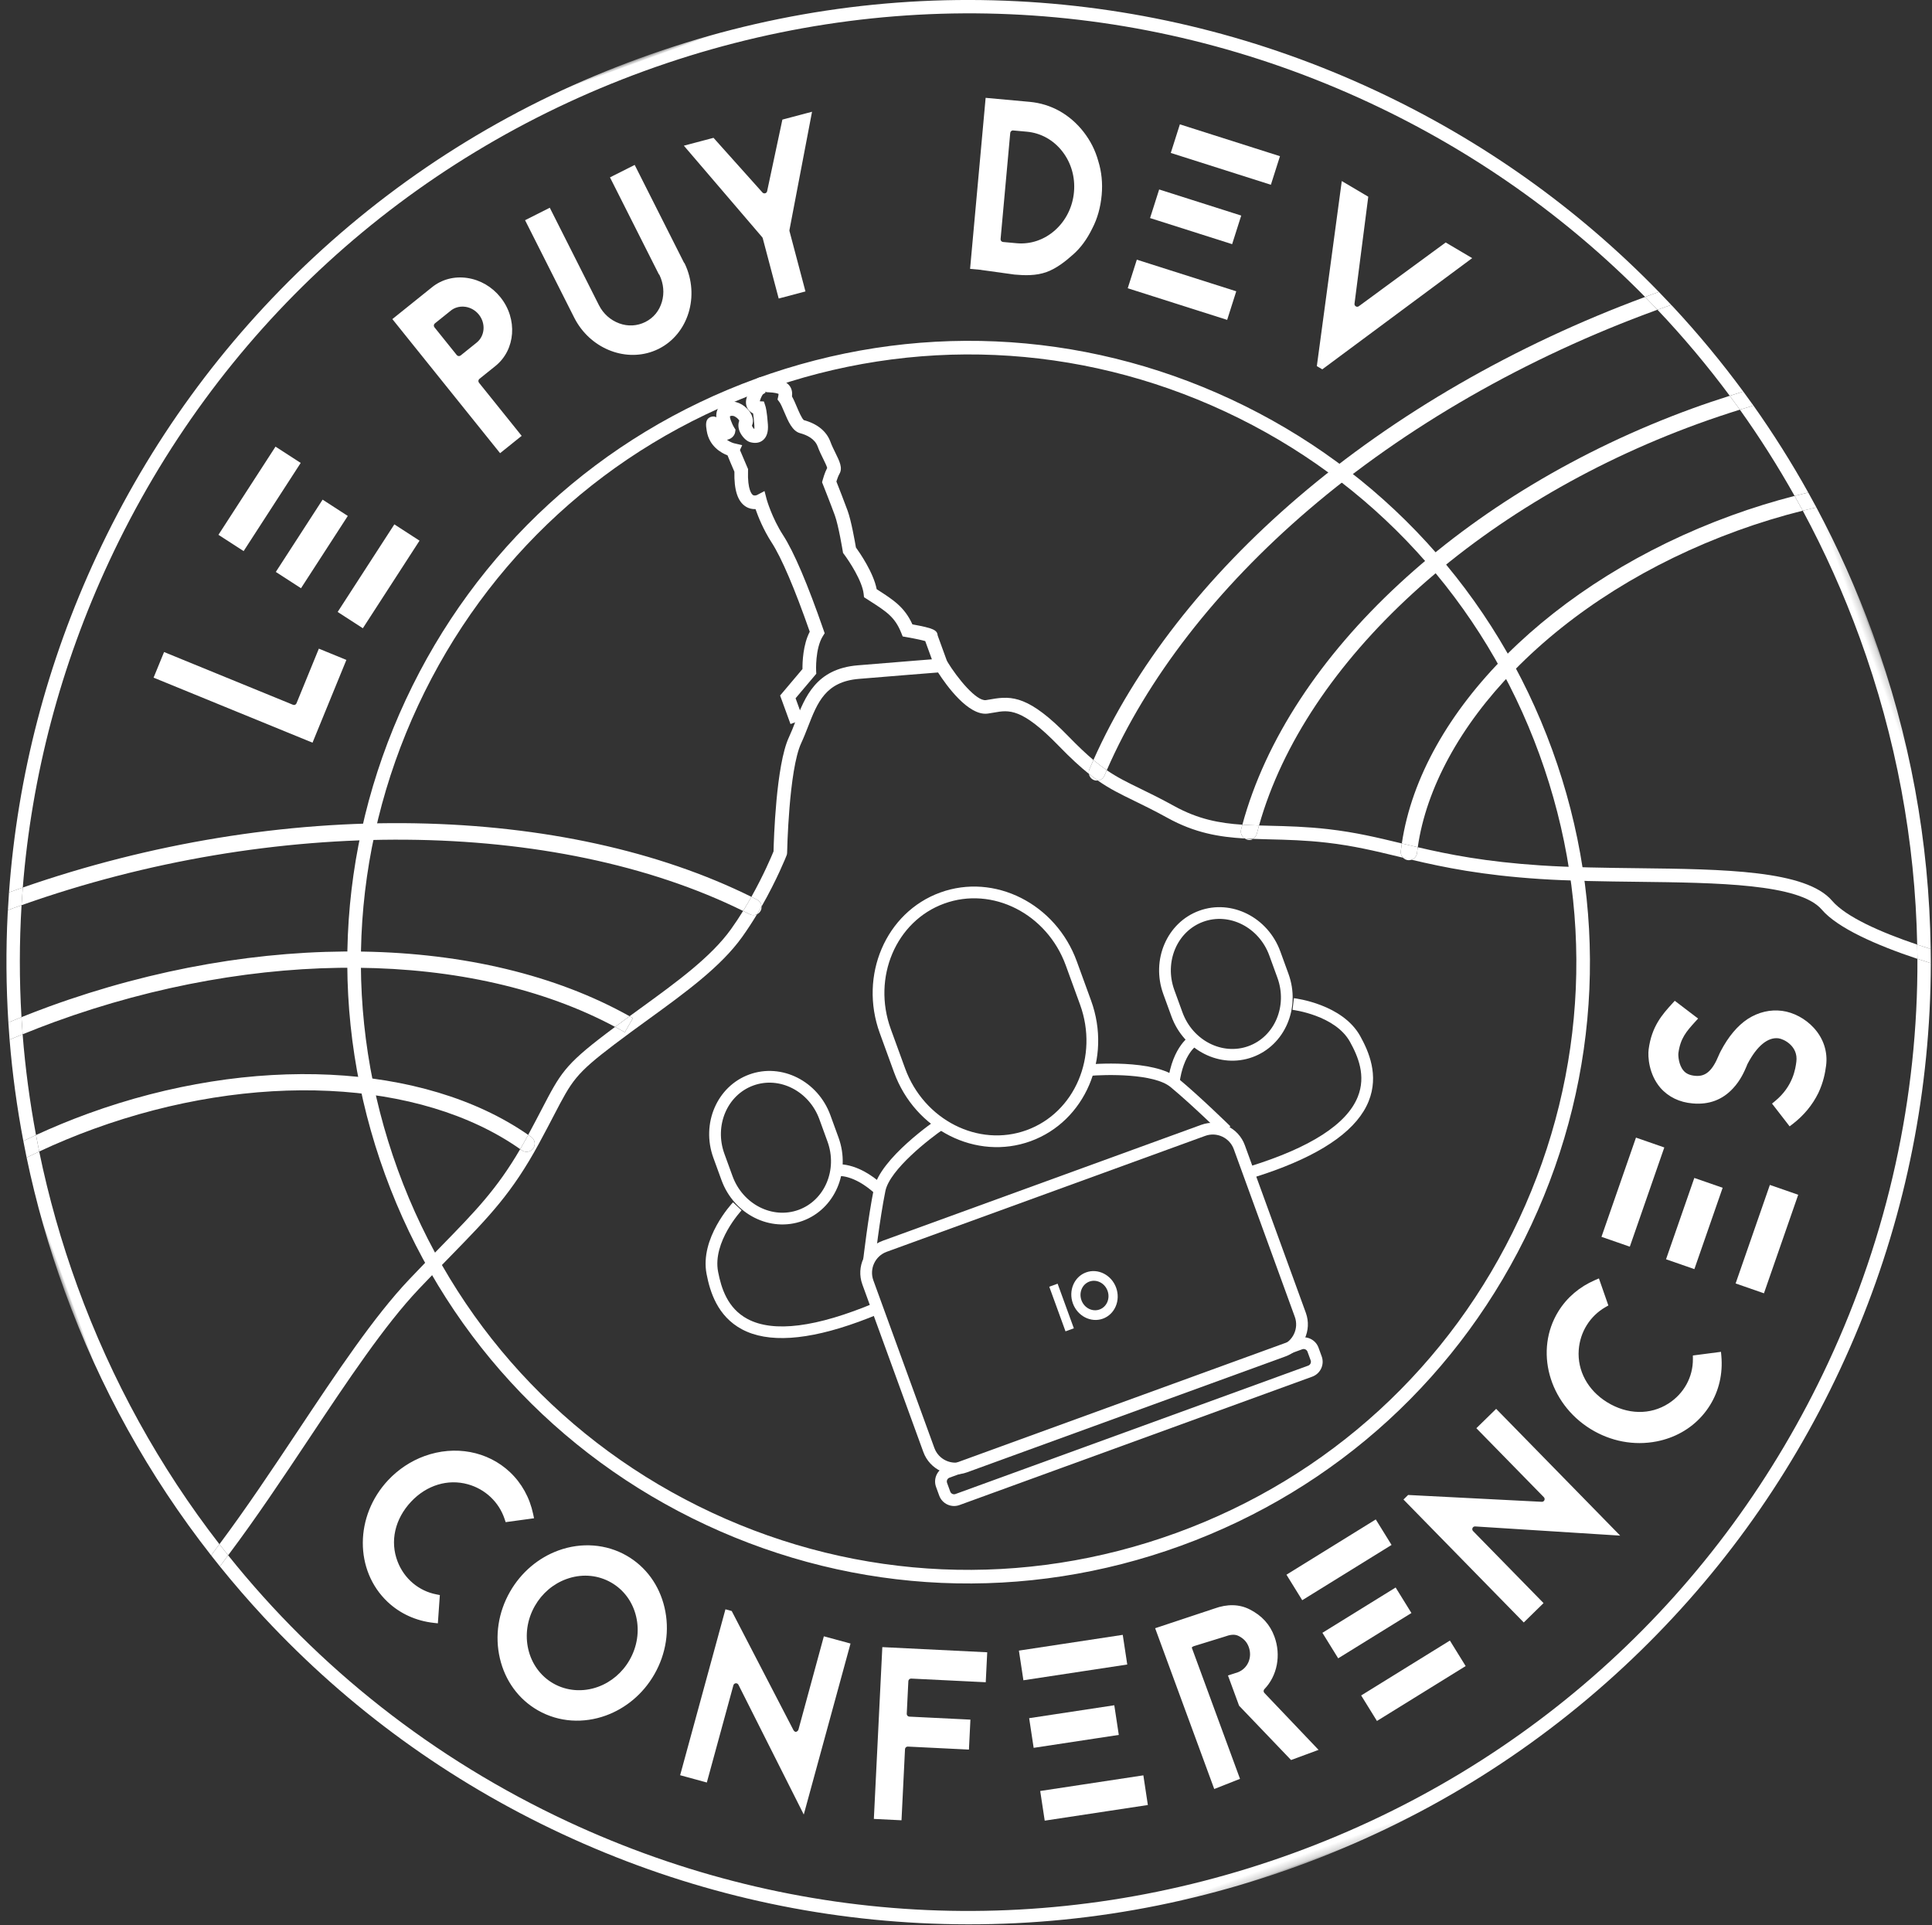 <svg xmlns="http://www.w3.org/2000/svg" xmlns:xlink="http://www.w3.org/1999/xlink" width="281" height="280" viewBox="0 0 281 280">
  <rect x="0" y="0" width="281" height="280" fill="#333333" stroke="none"/>
  <defs>
    <polygon id="badge-a" points="0 279.814 279.814 279.814 279.814 0 0 0"/>
  </defs>
  <g fill="none" fill-rule="evenodd" transform="rotate(-20 140.5 137.164)">
    <path fill="#FFF" d="M139.907 51.561C116.309 51.561 94.123 60.75 77.437 77.437 60.751 94.123 51.561 116.309 51.561 139.907 51.561 163.505 60.751 185.691 77.437 202.377 94.123 219.063 116.309 228.252 139.907 228.252 163.505 228.252 185.691 219.063 202.377 202.377 219.063 185.691 228.253 163.505 228.253 139.907 228.253 116.309 219.063 94.123 202.377 77.437 185.691 60.75 163.505 51.561 139.907 51.561M139.907 230.23C115.781 230.23 93.099 220.835 76.039 203.775 58.979 186.715 49.584 164.033 49.584 139.907 49.584 115.781 58.979 93.098 76.039 76.039 93.099 58.979 115.781 49.584 139.907 49.584 164.033 49.584 186.715 58.979 203.775 76.039 220.835 93.098 230.23 115.781 230.23 139.907 230.23 164.033 220.835 186.715 203.775 203.775 186.715 220.835 164.033 230.23 139.907 230.23M66.737 65.574L61.364 71.489C61.188 71.683 60.942 71.799 60.68 71.811 60.419 71.821 60.162 71.732 59.968 71.556L45.413 58.335 43.504 60.437 61.114 76.433 69.061 67.685 66.737 65.574z"/>
    <path fill="#FFF" d="M44.342,60.396 L61.074,75.595 L68.223,67.725 L66.777,66.412 L61.803,71.888 C61.52,72.2 61.131,72.384 60.709,72.404 C60.269,72.417 59.877,72.274 59.569,71.995 L45.453,59.173 L44.342,60.396 Z M61.154,77.271 L42.666,60.477 L45.373,57.497 L60.367,71.117 C60.442,71.186 60.55,71.229 60.658,71.219 C60.757,71.214 60.854,71.168 60.925,71.09 L66.697,64.736 L69.899,67.645 L61.154,77.271 Z"/>
    <polygon fill="#FFF" points="67.378 54.758 76.423 47.921 74.507 45.388 65.462 52.225"/>
    <path fill="#FFF" d="M66.294,52.34 L67.494,53.928 L75.592,47.806 L74.392,46.219 L66.294,52.34 Z M67.263,55.589 L64.631,52.109 L74.623,44.556 L77.254,48.037 L67.263,55.589 Z"/>
    <polygon fill="#FFF" points="84.998 54.869 83.082 52.335 71.924 60.77 73.84 63.304"/>
    <path fill="#FFF" d="M72.756,60.886 L73.956,62.473 L84.167,54.753 L82.967,53.166 L72.756,60.886 Z M73.725,64.135 L71.093,60.655 L83.198,51.504 L85.829,54.984 L73.725,64.135 Z"/>
    <polygon fill="#FFF" points="72.624 38.333 70.708 35.799 59.467 44.296 61.383 46.83"/>
    <path fill="#FFF" d="M60.299 44.411L61.499 45.999 71.793 38.217 70.592 36.629 60.299 44.411zM61.268 47.661L58.637 44.181 70.823 34.968 73.455 38.448 61.268 47.661zM100.527 32.335C100.115 32.335 99.73 32.076 99.59 31.664L97.919 26.749C97.834 26.501 97.852 26.23 97.968 25.994 98.084 25.759 98.289 25.579 98.537 25.495L101.371 24.531C102.222 24.242 103.185 24.333 104.011 24.78 104.827 25.222 105.444 25.956 105.746 26.849 106.379 28.71 105.452 30.715 103.679 31.318 103.679 31.319 103.679 31.319 103.679 31.319L100.845 32.282C100.739 32.318 100.632 32.335 100.527 32.335zM104.249 45.368L101.249 36.544C101.074 36.027 101.35 35.466 101.867 35.29L104.7 34.325C107.956 33.218 109.631 29.454 108.435 25.934 107.85 24.213 106.677 22.807 105.132 21.974 103.609 21.152 101.91 20.992 100.348 21.524L93.891 23.72 101.561 46.282 104.249 45.368z"/>
    <path fill="#FFF" d="M102.39 24.958C102.108 24.958 101.828 25.002 101.562 25.093L98.727 26.056C98.629 26.09 98.546 26.163 98.5 26.256 98.453 26.351 98.446 26.458 98.481 26.559L100.152 31.473C100.221 31.674 100.451 31.791 100.653 31.721L103.487 30.757C104.951 30.259 105.712 28.591 105.185 27.039 104.93 26.289 104.413 25.672 103.729 25.302 103.308 25.074 102.846 24.958 102.39 24.958zM100.526 32.928C99.849 32.928 99.248 32.497 99.029 31.855L97.357 26.941C97.221 26.54 97.249 26.11 97.436 25.732 97.622 25.353 97.946 25.07 98.345 24.933L101.18 23.97C102.186 23.628 103.321 23.732 104.293 24.258 105.241 24.771 105.957 25.624 106.308 26.658 107.046 28.829 105.952 31.171 103.87 31.88L101.036 32.843C100.871 32.9 100.7 32.928 100.526 32.928zM94.643 24.091L101.932 45.529 103.497 44.997 100.688 36.735C100.407 35.91 100.85 35.009 101.676 34.728L104.509 33.764C107.456 32.762 108.964 29.335 107.873 26.125 107.336 24.546 106.263 23.257 104.851 22.496 103.475 21.753 101.943 21.607 100.539 22.085L94.643 24.091zM101.191 47.035L93.138 23.349 100.157 20.962C101.877 20.378 103.744 20.55 105.414 21.452 107.091 22.356 108.363 23.88 108.996 25.743 110.298 29.572 108.457 33.674 104.891 34.887L102.058 35.851C101.852 35.922 101.741 36.147 101.811 36.353L105.002 45.739 101.191 47.035zM128.024 40.07C132.511 39.538 135.717 35.233 135.269 30.411 135.239 30.333 135.218 30.251 135.208 30.167L133.408 14.99 130.589 15.324 132.364 30.297C132.399 30.381 132.422 30.469 132.43 30.56 132.572 32.114 132.185 33.566 131.309 34.757 130.4 35.993 129.135 36.739 127.65 36.915 126.165 37.092 124.708 36.652 123.553 35.676 122.392 34.696 121.654 33.318 121.474 31.796L119.674 16.618 116.854 16.953 118.658 32.167C119.27 37.062 123.471 40.608 128.024 40.07"/>
    <path fill="#FFF" d="M117.513 17.472L119.247 32.097C119.819 36.666 123.723 39.975 127.954 39.481 132.056 38.995 135.062 34.991 134.685 30.538 134.654 30.441 134.631 30.34 134.619 30.237L132.889 15.649 131.248 15.844 132.945 30.155C132.985 30.269 133.011 30.388 133.021 30.508 133.176 32.207 132.75 33.798 131.787 35.109 130.779 36.48 129.372 37.309 127.72 37.504 126.066 37.702 124.451 37.212 123.17 36.129 121.894 35.052 121.082 33.538 120.885 31.866L119.154 17.278 117.513 17.472zM127.111 40.717C122.628 40.717 118.678 37.106 118.07 32.241L116.195 16.434 120.193 15.96 122.063 31.726C122.225 33.099 122.891 34.34 123.936 35.223 124.963 36.091 126.257 36.481 127.58 36.327 128.898 36.17 130.022 35.506 130.831 34.406 131.619 33.333 131.968 32.022 131.84 30.614 131.837 30.585 131.83 30.556 131.817 30.528L131.785 30.45 131.775 30.367 129.93 14.805 133.927 14.332 135.797 30.097C135.801 30.131 135.81 30.164 135.822 30.194L135.852 30.272 135.86 30.356C136.335 35.473 132.851 40.095 128.094 40.659L128.094 40.659C127.764 40.698 127.435 40.717 127.111 40.717zM156.676 16.109L151.221 24.83C151.024 25.147 150.663 25.327 150.296 25.291 149.925 25.258 149.604 25.019 149.466 24.674L145.633 15.109 142.493 14.825 148.313 30.342C148.365 30.481 148.385 30.631 148.372 30.779L147.607 39.218 150.436 39.474 151.2 31.035C151.213 30.887 151.26 30.745 151.335 30.618L159.818 16.393 156.676 16.109z"/>
    <path fill="#FFF" d="M148.251 38.68L149.899 38.83 150.609 30.981C150.631 30.746 150.705 30.516 150.826 30.314L158.826 16.899 156.986 16.732 151.724 25.145C151.41 25.649 150.824 25.938 150.238 25.882 149.646 25.828 149.137 25.45 148.915 24.894L145.218 15.667 143.38 15.501 148.868 30.134C148.951 30.354 148.984 30.596 148.963 30.831L148.251 38.68zM150.973 40.118L146.963 39.755 147.781 30.725C147.786 30.666 147.778 30.606 147.757 30.55L141.605 14.149 146.049 14.551 150.016 24.453C150.072 24.592 150.199 24.686 150.349 24.7 150.495 24.712 150.639 24.642 150.718 24.517L156.367 15.485 160.811 15.887 151.845 30.922C151.815 30.972 151.796 31.03 151.791 31.089L150.973 40.118zM179.712 42.41L186.31 28.386C186.422 28.149 186.623 27.966 186.87 27.877 187.116 27.788 187.388 27.801 187.626 27.913L189.431 28.762C191.428 29.701 192.913 31.411 193.611 33.577 194.301 35.718 194.138 38.052 193.151 40.149 192.165 42.246 190.469 43.865 188.377 44.708 187.369 45.113 186.329 45.316 185.3 45.316 184.162 45.316 183.04 45.069 181.992 44.576L181.992 44.575 180.186 43.725C179.949 43.614 179.765 43.413 179.676 43.166 179.588 42.919 179.601 42.647 179.712 42.41M176.491 45.498L180.64 47.775C182.001 48.415 183.425 49.066 184.871 49.066L184.889 49.066C186.292 49.066 187.715 48.513 189.157 47.939 190.566 47.401 191.824 46.436 192.909 45.385 194.072 44.323 195.011 42.949 195.722 41.439 196.422 39.951 196.814 38.373 196.888 36.831 197.008 35.292 196.834 33.817 196.355 32.332 195.902 30.928 195.197 29.642 194.26 28.532 193.305 27.421 192.133 26.528 190.783 25.893L185.513 23.411 175.385 44.938 176.265 45.352C176.349 45.392 176.425 45.441 176.491 45.498"/>
    <path fill="#FFF" d="M187.204,28.411 C187.16,28.411 187.115,28.419 187.072,28.435 C186.973,28.47 186.891,28.545 186.847,28.639 L180.249,42.663 C180.205,42.757 180.199,42.867 180.234,42.965 C180.27,43.063 180.344,43.144 180.438,43.189 L182.244,44.039 C184.083,44.903 186.197,44.946 188.155,44.157 C190.109,43.371 191.692,41.858 192.615,39.896 C193.538,37.937 193.69,35.757 193.046,33.759 C192.399,31.751 191.025,30.168 189.179,29.299 L187.373,28.45 C187.319,28.424 187.262,28.411 187.204,28.411 M185.3,45.909 C184.061,45.909 182.863,45.641 181.739,45.112 L179.933,44.262 C179.551,44.082 179.261,43.764 179.118,43.367 C178.977,42.975 178.998,42.535 179.175,42.158 L185.773,28.134 C185.953,27.751 186.272,27.462 186.669,27.319 C187.064,27.175 187.495,27.196 187.879,27.377 L189.684,28.226 C191.831,29.236 193.426,31.071 194.175,33.395 C194.912,35.68 194.739,38.168 193.689,40.401 C192.638,42.635 190.83,44.36 188.598,45.258 C187.525,45.69 186.416,45.909 185.3,45.909 M176.82,45.001 L180.916,47.151 C182.086,47.701 183.492,48.275 184.871,48.275 C186.275,48.275 187.713,47.776 188.937,47.288 C190.146,46.827 191.341,46.028 192.497,44.909 C193.577,43.923 194.477,42.667 195.185,41.161 C195.851,39.746 196.225,38.276 196.296,36.791 C196.411,35.314 196.245,33.919 195.791,32.508 C195.359,31.171 194.692,29.96 193.806,28.912 C192.905,27.863 191.802,27.026 190.531,26.428 L185.798,24.2 L176.174,44.653 L176.518,44.815 C176.626,44.865 176.727,44.928 176.82,45.001 M184.889,49.461 C183.258,49.461 181.699,48.83 180.387,48.213 L176.105,45.948 C176.077,45.924 176.047,45.904 176.013,45.889 L174.596,45.222 L185.229,22.621 L191.036,25.354 C192.459,26.024 193.695,26.962 194.71,28.142 C195.698,29.314 196.44,30.659 196.92,32.144 C197.423,33.705 197.606,35.249 197.479,36.865 C197.402,38.488 196.991,40.11 196.259,41.667 C195.484,43.313 194.492,44.695 193.309,45.773 C192.051,46.992 190.72,47.879 189.368,48.394 C188.048,48.92 186.476,49.461 184.889,49.461"/>
    <polygon fill="#FFF" points="210.565 36.739 208.625 39.254 219.783 47.86 221.723 45.345"/>
    <path fill="#FFF" d="M209.457,39.147 L219.676,47.029 L220.891,45.453 L210.673,37.571 L209.457,39.147 Z M219.891,48.692 L207.793,39.361 L210.458,35.907 L222.555,45.238 L219.891,48.692 Z"/>
    <polygon fill="#FFF" points="204.494 44.609 202.554 47.124 211.533 54.05 213.472 51.535"/>
    <path fill="#FFF" d="M203.386,47.017 L211.425,53.218 L212.64,51.642 L204.601,45.441 L203.386,47.017 Z M211.64,54.882 L201.722,47.232 L204.387,43.777 L214.304,51.427 L211.64,54.882 Z"/>
    <polygon fill="#FFF" points="207.086 64.151 209.027 61.636 197.95 53.092 196.01 55.608"/>
    <path fill="#FFF" d="M196.842 55.5L206.979 63.319 208.195 61.743 198.057 53.924 196.842 55.5zM207.194 64.984L195.178 55.715 197.842 52.261 209.859 61.529 207.194 64.984zM242.727 68.418L240.701 65.953 226.033 70.236C225.652 70.349 225.243 70.221 224.992 69.916 224.741 69.611 224.696 69.184 224.877 68.834L231.901 55.244 229.876 52.779 217.859 75.691 217.944 75.794 242.727 68.418z"/>
    <path fill="#FFF" d="M229.985 53.847L218.957 74.873 241.701 68.105 240.492 66.632 226.199 70.806C225.593 70.985 224.938 70.783 224.534 70.293 224.131 69.804 224.059 69.124 224.35 68.561L231.195 55.319 229.985 53.847zM217.736 76.475L217.15 75.764 229.766 51.711 232.607 55.169 225.404 69.106C225.331 69.247 225.349 69.416 225.45 69.538 225.551 69.661 225.714 69.712 225.865 69.667L240.911 65.274 243.753 68.732 217.736 76.475zM31.452 193.46C31.377 190.066 33.306 187.045 36.614 185.378 39.747 183.797 43.2 183.987 45.847 185.882 48.154 187.534 49.457 190.176 49.379 192.938L52.35 193.581C52.672 191.318 52.314 189.031 51.316 187.05 49.351 183.153 45.289 180.939 40.962 180.939 39.002 180.939 36.987 181.393 35.088 182.35 28.994 185.422 26.359 192.528 29.213 198.191 30.269 200.284 32.014 201.988 34.185 203.065L35.397 200.344C33.003 198.904 31.516 196.346 31.452 193.46"/>
    <path fill="#FFF" d="M40.962 181.532C39.043 181.532 37.104 181.999 35.354 182.88 29.554 185.804 27.036 192.553 29.743 197.924 30.655 199.731 32.085 201.215 33.901 202.244L34.648 200.567C32.329 198.975 30.923 196.361 30.859 193.473 30.779 189.845 32.83 186.62 36.347 184.848 39.681 183.167 43.362 183.373 46.193 185.4 48.507 187.056 49.895 189.667 49.973 192.46L51.834 192.863C51.999 190.917 51.64 189.011 50.786 187.317 48.987 183.749 45.223 181.532 40.962 181.532zM34.475 203.872L33.921 203.597C31.612 202.451 29.801 200.674 28.683 198.458 25.682 192.503 28.435 185.039 34.821 181.821 36.735 180.856 38.859 180.346 40.962 180.346 45.674 180.346 49.844 182.812 51.846 186.783 52.901 188.879 53.28 191.258 52.937 193.665L52.848 194.296 48.773 193.414 48.787 192.922C48.859 190.34 47.631 187.888 45.502 186.365 43.036 184.599 39.813 184.428 36.881 185.907 33.783 187.469 31.975 190.287 32.045 193.447 32.104 196.105 33.472 198.493 35.703 199.835L36.153 200.106 34.475 203.872zM62.501 212.885C62.225 215.204 61.059 217.335 59.22 218.886 57.45 220.378 55.303 221.113 53.207 221.113 50.784 221.113 48.43 220.132 46.805 218.206 43.775 214.612 44.414 209.071 48.23 205.854 50.069 204.303 52.365 203.516 54.699 203.633 57.056 203.754 59.168 204.785 60.645 206.535 62.121 208.286 62.781 210.541 62.501 212.885M63.186 204.392C61.012 201.814 57.852 200.504 54.585 200.504 51.71 200.504 48.752 201.519 46.31 203.578 43.779 205.712 42.177 208.642 41.797 211.828 41.42 214.99 42.296 218.015 44.264 220.348 48.352 225.196 55.923 225.561 61.14 221.163 63.67 219.029 65.272 216.099 65.653 212.913 66.029 209.751 65.153 206.725 63.186 204.392"/>
    <path fill="#FFF" d="M54.242 204.215C52.207 204.215 50.222 204.949 48.612 206.307 45.047 209.314 44.439 214.48 47.258 217.823 48.704 219.537 50.872 220.52 53.207 220.52 55.242 220.52 57.241 219.779 58.837 218.433 60.562 216.979 61.654 214.983 61.912 212.815 62.172 210.636 61.561 208.542 60.191 206.918 58.821 205.294 56.86 204.338 54.669 204.226 54.526 204.218 54.384 204.215 54.242 204.215M53.207 221.707C50.522 221.707 48.023 220.57 46.352 218.588 43.111 214.744 43.782 208.829 47.847 205.4 49.8 203.753 52.242 202.914 54.728 203.041 57.252 203.17 59.514 204.275 61.098 206.153 62.682 208.031 63.389 210.447 63.09 212.955 62.796 215.424 61.557 217.691 59.602 219.34 57.792 220.866 55.521 221.707 53.207 221.707M54.585 201.097C51.74 201.097 48.936 202.139 46.692 204.032 44.277 206.068 42.748 208.862 42.386 211.899 42.029 214.895 42.857 217.76 44.717 219.965 48.595 224.563 55.79 224.896 60.758 220.709 63.172 218.673 64.701 215.879 65.063 212.842 65.42 209.845 64.593 206.98 62.733 204.774 60.761 202.438 57.792 201.097 54.585 201.097M52.865 224.83C49.429 224.83 46.102 223.447 43.81 220.73 41.736 218.271 40.812 215.084 41.208 211.758 41.606 208.422 43.281 205.355 45.927 203.125 48.385 201.052 51.46 199.91 54.585 199.91 58.142 199.91 61.442 201.405 63.64 204.01 65.714 206.469 66.638 209.656 66.241 212.983 65.844 216.319 64.168 219.385 61.522 221.616 58.969 223.769 55.876 224.83 52.865 224.83M77.918 237.015C77.523 236.917 77.228 236.587 77.175 236.183L74.696 217.14 74.621 217.087 60.859 236.541 63.177 238.18 71.301 226.696C71.489 226.43 71.793 226.278 72.109 226.278 72.19 226.278 72.271 226.288 72.352 226.309 72.749 226.409 73.042 226.744 73.09 227.151L75.382 246.604 89.045 227.292 86.726 225.652 78.963 236.626C78.728 236.959 78.312 237.113 77.918 237.015"/>
    <path fill="#FFF" d="M72.108 225.685C72.239 225.685 72.371 225.701 72.498 225.733 73.128 225.894 73.603 226.435 73.679 227.081L75.79 245 88.217 227.434 86.868 226.479 79.447 236.969C79.074 237.497 78.4 237.747 77.775 237.591 77.138 237.433 76.672 236.91 76.587 236.26L74.286 218.587 61.686 236.399 63.035 237.354 70.817 226.353C71.113 225.935 71.595 225.685 72.108 225.685zM74.974 248.208L72.501 227.22C72.482 227.059 72.363 226.923 72.206 226.883 72.048 226.843 71.879 226.907 71.786 227.038L63.318 239.008 60.032 236.683 74.479 216.26 75.25 216.806 77.763 236.149C77.785 236.311 77.901 236.523 78.061 236.523L78.062 236.523C78.218 236.523 78.385 236.458 78.478 236.326L86.585 224.846 89.871 227.161 74.974 248.208zM93.509 240.085C93.411 239.842 93.412 239.569 93.514 239.328L95.356 234.95C95.567 234.447 96.146 234.211 96.65 234.422L106.109 238.402 107.341 235.474 94.355 230.009 85.112 251.975 87.729 253.077 91.515 244.079C91.727 243.575 92.308 243.339 92.81 243.551L100.461 246.77 101.694 243.842 94.042 240.622C93.8 240.521 93.609 240.327 93.509 240.085"/>
    <path fill="#FFF" d="M85.889,251.659 L87.413,252.3 L90.969,243.849 C91.132,243.459 91.438,243.157 91.83,242.997 C92.222,242.838 92.651,242.841 93.041,243.004 L100.145,245.994 L100.917,244.158 L93.832,241.17 C93.443,241.005 93.001,240.7 93.001,240.309 L93.001,240.308 C92.605,239.917 92.823,239.487 92.987,239.098 L94.819,234.72 C95.156,233.918 96.083,233.539 96.884,233.875 L105.795,237.625 L106.566,235.791 L94.672,230.786 L85.889,251.659 Z M88.046,253.854 L84.335,252.292 L94.038,229.232 L108.118,235.157 L106.426,239.178 L96.42,234.969 C96.221,234.885 95.987,234.98 95.902,235.18 L94.061,239.558 C94.02,239.655 94.019,239.762 94.059,239.861 C94.099,239.958 94.175,240.035 94.272,240.076 L102.471,243.525 L100.778,247.547 L92.58,244.098 C92.483,244.056 92.375,244.056 92.277,244.096 C92.18,244.136 92.103,244.211 92.062,244.309 L88.046,253.854 Z"/>
    <polygon fill="#FFF" points="126.81 239.98 112.996 237.202 112.37 240.317 126.184 243.095"/>
    <path fill="#FFF" d="M113.069,239.852 L125.719,242.397 L126.111,240.445 L113.461,237.901 L113.069,239.852 Z M126.648,243.794 L111.671,240.782 L112.532,236.504 L127.509,239.516 L126.648,243.794 Z"/>
    <polygon fill="#FFF" points="122.637 260.208 108.925 257.45 108.298 260.564 122.011 263.323"/>
    <path fill="#FFF" d="M108.997,260.1 L121.546,262.624 L121.939,260.672 L109.389,258.148 L108.997,260.1 Z M122.475,264.021 L107.6,261.029 L108.46,256.751 L123.336,259.743 L122.475,264.021 Z"/>
    <polygon fill="#FFF" points="122.152 249.183 111.037 246.948 110.41 250.062 121.526 252.297"/>
    <path fill="#FFF" d="M111.109 249.597L121.061 251.599 121.453 249.648 111.501 247.646 111.109 249.597zM121.99 252.996L109.711 250.527 110.572 246.249 122.851 248.718 121.99 252.996zM143.903 253.451C146.132 252.363 147.566 249.948 147.558 247.297 147.553 245.48 146.889 244.138 145.691 242.856 144.514 241.596 142.963 241.269 141.319 241.269L141.3 241.269 132.861 240.932 132.937 264.577 135.776 264.477 135.714 244.767C135.713 244.221 136.154 244.114 136.7 244.112L141.31 244.433 141.322 244.433C142.245 244.433 143.107 244.458 143.75 245.155 144.372 245.829 144.716 246.541 144.719 247.486 144.724 249.451 143.206 250.967 141.333 250.973L140.463 250.931 140.476 254.868 144.672 264.404 147.645 264.389 143.431 254.738C143.219 254.252 143.427 253.683 143.903 253.451"/>
    <path fill="#FFF" d="M133.456,241.443 L133.528,263.918 L135.181,263.875 L135.121,244.757 C135.119,244.139 135.531,243.417 136.698,243.413 L141.34,243.642 L141.348,243.642 C142.283,243.642 143.366,243.764 144.186,244.653 C144.94,245.472 145.309,246.381 145.312,247.434 C145.318,249.691 143.535,251.534 141.335,251.541 L141.058,251.532 L141.069,254.736 L145.058,263.806 L146.741,263.799 L142.887,254.975 C142.546,254.194 142.879,253.29 143.644,252.918 C145.669,251.929 146.972,249.724 146.964,247.299 C146.96,245.718 146.417,244.403 145.258,243.162 C144.316,242.154 143.028,241.665 141.319,241.665 L133.456,241.443 Z M132.345,265.137 L132.266,240.222 L141.317,240.478 L141.318,240.478 C143.347,240.478 144.963,241.109 146.124,242.351 C147.483,243.805 148.146,245.422 148.151,247.295 C148.16,250.172 146.595,252.798 144.163,253.984 C143.972,254.077 143.889,254.304 143.975,254.5 L148.55,264.977 L144.286,264.997 L139.883,254.987 L139.868,250.304 L141.353,250.355 C142.903,250.35 144.13,249.068 144.125,247.438 C144.123,246.685 143.865,246.056 143.314,245.458 C142.832,244.935 142.168,244.829 141.322,244.829 L141.281,244.828 L136.67,244.599 C136.43,244.6 136.326,244.668 136.317,244.681 C136.317,244.681 136.307,244.699 136.307,244.753 L136.371,265.029 L132.345,265.137 Z"/>
    <polygon fill="#FFF" points="168.019 240.139 167.372 237.029 153.576 239.898 154.223 243.008"/>
    <path fill="#FFF" d="M154.278,240.358 L154.683,242.306 L167.318,239.679 L166.912,237.731 L154.278,240.358 Z M153.763,243.71 L152.875,239.438 L167.832,236.328 L168.72,240.599 L153.763,243.71 Z"/>
    <polygon fill="#FFF" points="157.78 260.118 158.427 263.229 172.122 260.381 171.475 257.271"/>
    <path fill="#FFF" d="M158.482,260.578 L158.887,262.527 L171.421,259.922 L171.015,257.973 L158.482,260.578 Z M157.967,263.931 L157.079,259.658 L171.936,256.57 L172.823,260.841 L157.967,263.931 Z"/>
    <polygon fill="#FFF" points="155.6 249.629 156.246 252.739 167.347 250.432 166.701 247.321"/>
    <path fill="#FFF" d="M156.301 250.089L156.706 252.038 166.646 249.972 166.241 248.023 156.301 250.089zM155.786 253.441L154.898 249.169 167.161 246.62 168.049 250.892 155.786 253.441zM186.903 229.16L192.45 241.404C192.619 241.775 192.542 242.211 192.258 242.502 191.973 242.794 191.54 242.881 191.165 242.723L173.478 235.242 173.393 235.279 183.228 256.985 185.815 255.814 180.009 242.998C179.841 242.626 179.919 242.187 180.206 241.896 180.493 241.605 180.931 241.52 181.306 241.685L199.253 249.536 189.49 227.988 186.903 229.16z"/>
    <path fill="#FFF" d="M174.519 236.326L183.524 256.2 185.03 255.518 179.469 243.243C179.2 242.651 179.327 241.942 179.784 241.479 180.24 241.016 180.949 240.88 181.545 241.142L198.075 248.373 189.194 228.773 187.688 229.455 192.991 241.159C193.262 241.757 193.14 242.447 192.683 242.916 192.225 243.386 191.539 243.525 190.934 243.269L174.519 236.326zM182.933 257.771L172.607 234.983 173.47 234.594 191.396 242.176C191.548 242.241 191.718 242.206 191.833 242.089 191.948 241.971 191.978 241.798 191.91 241.648L186.117 228.864 189.786 227.203 200.431 250.699 181.068 242.229C180.919 242.162 180.742 242.197 180.629 242.312 180.514 242.429 180.483 242.606 180.549 242.754L186.6 256.109 182.933 257.771zM213.745 235.621C210.436 236.369 207.09 235.077 204.8 232.166 202.629 229.407 202.129 225.986 203.463 223.014 204.623 220.426 206.954 218.625 209.677 218.154L209.718 215.115C207.435 215.249 205.265 216.053 203.522 217.424 198.538 221.345 197.916 228.898 202.135 234.261 206.355 239.625 213.843 240.798 218.826 236.877 220.668 235.428 221.992 233.379 222.618 231.037L219.709 230.389C218.772 233.02 216.561 234.986 213.745 235.621"/>
    <path fill="#FFF" d="M209.116,215.763 C207.175,215.988 205.379,216.718 203.888,217.891 C199.162,221.609 198.585,228.788 202.601,233.895 C204.549,236.37 207.279,237.993 210.286,238.465 C213.278,238.933 216.18,238.204 218.459,236.411 C220.049,235.16 221.22,233.463 221.869,231.478 L220.077,231.078 C218.976,233.668 216.693,235.564 213.876,236.199 C210.336,237.001 206.77,235.629 204.333,232.532 C202.024,229.597 201.496,225.948 202.922,222.771 C204.085,220.175 206.369,218.296 209.091,217.667 L209.116,215.763 Z M212.051,239.79 C211.408,239.79 210.757,239.74 210.102,239.637 C206.798,239.119 203.802,237.34 201.669,234.628 C197.248,229.008 197.914,221.081 203.155,216.958 C204.999,215.507 207.256,214.665 209.683,214.523 L210.32,214.486 L210.264,218.654 L209.778,218.738 C207.233,219.179 205.075,220.868 204.004,223.256 C202.763,226.023 203.234,229.217 205.266,231.799 C207.412,234.526 210.532,235.74 213.614,235.042 L213.615,235.042 C216.208,234.457 218.277,232.644 219.15,230.189 L219.326,229.695 L223.35,230.593 L223.191,231.191 C222.525,233.681 221.143,235.809 219.192,237.343 C217.152,238.949 214.669,239.79 212.051,239.79 Z"/>
    <polygon fill="#FFF" points="216.036 210.851 224.936 199.927 222.473 197.92 213.573 208.844"/>
    <path fill="#FFF" d="M214.407,208.759 L215.951,210.017 L224.101,200.012 L222.558,198.755 L214.407,208.759 Z M216.121,211.686 L212.738,208.93 L222.389,197.085 L225.77,199.841 L216.121,211.686 Z"/>
    <polygon fill="#FFF" points="228.442 206.333 221.28 215.124 223.743 217.13 230.905 208.339"/>
    <path fill="#FFF" d="M222.115,215.038 L223.658,216.296 L230.07,208.424 L228.527,207.168 L222.115,215.038 Z M223.829,217.965 L220.445,215.209 L228.357,205.499 L231.739,208.254 L223.829,217.965 Z"/>
    <polygon fill="#FFF" points="232.05 223.897 240.885 213.052 238.422 211.046 229.587 221.891"/>
    <path fill="#FFF" d="M230.421 221.805L231.964 223.062 240.05 213.138 238.507 211.88 230.421 221.805zM232.135 224.731L228.752 221.976 238.336 210.211 241.719 212.967 232.135 224.731zM247.088 190.079C248.168 190.641 249.778 192.717 248.607 194.969 248.152 195.846 246.846 198.363 243.415 199.571L244.335 202.446C246.175 201.861 247.778 200.92 249.112 199.643 250.292 198.474 250.969 197.313 251.425 196.434 252.279 194.792 252.338 192.909 251.594 191.133 250.959 189.605 249.765 188.27 248.398 187.559 246.986 186.825 245.368 186.631 243.722 187 242.07 187.392 240.368 188.375 238.676 189.92 238.515 190.069 238.384 190.192 238.224 190.367 236.926 191.787 235.322 193.107 233.282 192.113 232.453 191.724 231.905 191.182 231.667 190.509 231.204 189.304 231.643 187.797 231.857 187.387 232.959 185.267 234.276 184.568 235.943 183.683L235.953 183.678 234.291 181.092 234.238 181.12C232.401 182.09 230.511 183.089 229.038 185.923 228.578 186.808 227.927 189.064 228.754 191.27 229.333 192.775 230.491 193.964 232.102 194.701 234.067 195.621 235.99 195.604 237.826 194.656 239.171 193.979 240.098 192.989 240.651 192.397L240.748 192.28C240.775 192.247 240.804 192.216 240.836 192.187L240.916 192.112C243.276 189.955 245.465 189.236 247.088 190.079"/>
    <path fill="#FFF" d="M244.151 199.924L244.715 201.688C246.234 201.126 247.573 200.295 248.701 199.215 249.816 198.109 250.462 197.001 250.899 196.16 251.67 194.677 251.722 192.973 251.047 191.363 250.463 189.958 249.371 188.734 248.124 188.085 246.837 187.417 245.359 187.241 243.851 187.579 242.301 187.947 240.692 188.882 239.075 190.358 238.93 190.492 238.809 190.606 238.661 190.768 237.787 191.725 235.738 193.968 233.022 192.646 232.048 192.188 231.401 191.535 231.108 190.707 230.585 189.346 231.042 187.668 231.331 187.113 232.384 185.085 233.653 184.248 235.106 183.458L234.087 181.872C232.415 182.766 230.844 183.735 229.565 186.197 229.147 187 228.556 189.051 229.309 191.061 229.83 192.417 230.882 193.491 232.348 194.162 234.139 194.999 235.888 194.988 237.554 194.129 238.811 193.496 239.692 192.555 240.218 191.992L240.291 191.902C240.334 191.85 240.38 191.801 240.43 191.755L240.511 191.678C243.07 189.34 245.5 188.586 247.362 189.553L247.362 189.553C248.619 190.207 250.495 192.623 249.133 195.243 248.694 196.088 247.406 198.574 244.151 199.924zM243.95 203.191L242.675 199.203 243.219 199.012C246.428 197.881 247.628 195.567 248.08 194.696 249.139 192.659 247.499 190.962 246.814 190.606 245.428 189.886 243.476 190.576 241.316 192.55L241.241 192.621C241.229 192.632 241.217 192.644 241.205 192.658L241.108 192.775C240.504 193.423 239.533 194.461 238.092 195.186 236.09 196.22 233.988 196.239 231.85 195.238 230.101 194.438 228.837 193.138 228.2 191.482 227.299 189.076 228.01 186.616 228.512 185.65 230.07 182.651 232.137 181.559 233.96 180.595L234.497 180.315 236.803 183.905 236.226 184.205C234.583 185.076 233.4 185.704 232.383 187.661 232.234 187.948 231.83 189.278 232.221 190.296 232.41 190.829 232.849 191.254 233.534 191.575 234.904 192.243 236.134 191.775 237.786 189.966 237.962 189.774 238.104 189.64 238.272 189.485 240.043 187.869 241.83 186.839 243.585 186.423 245.376 186.022 247.133 186.233 248.671 187.033 250.158 187.806 251.456 189.254 252.142 190.906 252.955 192.845 252.888 194.906 251.952 196.707 251.475 197.625 250.768 198.836 249.53 200.064 248.125 201.41 246.44 202.399 244.515 203.012L243.95 203.191zM104.344 146.056C100.292 146.056 96.995 149.599 96.995 153.953L96.995 157.407C96.995 161.762 100.292 165.304 104.344 165.304 108.397 165.304 111.694 161.762 111.694 157.407L111.694 153.953C111.694 149.599 108.397 146.056 104.344 146.056M104.344 167.011C99.35 167.011 95.288 162.703 95.288 157.407L95.288 153.953C95.288 148.658 99.35 144.349 104.344 144.349 109.338 144.349 113.401 148.658 113.401 153.953L113.401 157.407C113.401 162.703 109.338 167.011 104.344 167.011"/>
    <path fill="#FFF" d="M115.657 166.998C113.62 163.059 111.35 162.622 111.327 162.618L111.577 160.93C111.704 160.948 114.705 161.442 117.173 166.215L115.657 166.998zM107.004 183.592C98.998 183.593 93.508 181.988 90.662 178.81 87.947 175.78 88.173 172.043 88.579 169.495 89.413 164.259 95.499 161.142 95.757 161.012L96.525 162.536C96.47 162.564 90.961 165.397 90.265 169.764 89.885 172.153 89.73 175.211 91.933 177.671 94.789 180.86 100.924 182.251 110.164 181.806L110.245 183.512C109.123 183.566 108.042 183.592 107.004 183.592M173.985 146.056C169.933 146.056 166.636 149.599 166.636 153.953L166.636 157.407C166.636 161.762 169.933 165.304 173.985 165.304 178.038 165.304 181.335 161.762 181.335 157.407L181.335 153.953C181.335 149.599 178.038 146.056 173.985 146.056M173.985 167.011C168.992 167.011 164.929 162.703 164.929 157.407L164.929 153.953C164.929 148.658 168.992 144.349 173.985 144.349 178.98 144.349 183.042 148.658 183.042 153.953L183.042 157.407C183.042 162.703 178.98 167.011 173.985 167.011"/>
    <path fill="#FFF" d="M162.673 166.998L161.157 166.215C163.624 161.442 166.627 160.948 166.753 160.93L167.016 162.616C166.993 162.621 164.702 163.076 162.673 166.998M171.326 183.592C170.287 183.592 169.208 183.566 168.085 183.512L168.166 181.806C177.408 182.254 183.541 180.86 186.396 177.671 188.6 175.212 188.445 172.153 188.065 169.764 187.367 165.382 181.861 162.565 181.805 162.537L182.573 161.012C182.831 161.142 188.917 164.259 189.751 169.495 190.156 172.043 190.382 175.78 187.668 178.811 184.821 181.988 179.331 183.592 171.326 183.592M139.483 130.685C132.016 130.685 125.941 137.191 125.941 145.188L125.941 151.249C125.941 159.247 132.016 165.753 139.483 165.753 146.951 165.753 153.026 159.247 153.026 151.249L153.026 145.188C153.026 137.191 146.951 130.685 139.483 130.685M139.483 167.46C131.075 167.46 124.234 160.188 124.234 151.249L124.234 145.188C124.234 136.25 131.075 128.978 139.483 128.978 147.892 128.978 154.733 136.25 154.733 145.188L154.733 151.249C154.733 160.188 147.892 167.46 139.483 167.46"/>
    <path fill="#FFF" d="M114.302,175.419 C112.514,175.419 111.058,176.875 111.058,178.663 L111.058,204.606 C111.058,206.394 112.514,207.849 114.302,207.849 L163.601,207.849 C165.39,207.849 166.845,206.394 166.845,204.606 L166.845,178.663 C166.845,176.875 165.39,175.419 163.601,175.419 L114.302,175.419 Z M163.601,209.556 L114.302,209.556 C111.572,209.556 109.351,207.335 109.351,204.606 L109.351,178.663 C109.351,175.933 111.572,173.712 114.302,173.712 L163.601,173.712 C166.331,173.712 168.552,175.933 168.552,178.663 L168.552,204.606 C168.552,207.335 166.331,209.556 163.601,209.556 Z"/>
    <path fill="#FFF" d="M111.649 209.414C111.323 209.414 111.058 209.679 111.058 210.004L111.058 211.356C111.058 211.681 111.323 211.946 111.649 211.946L166.254 211.946C166.574 211.946 166.845 211.676 166.845 211.356L166.845 210.004C166.845 209.685 166.574 209.414 166.254 209.414L111.649 209.414zM166.254 213.654L111.649 213.654C110.382 213.654 109.351 212.623 109.351 211.356L109.351 210.004C109.351 208.738 110.382 207.707 111.649 207.707L166.254 207.707C167.521 207.707 168.552 208.738 168.552 210.004L168.552 211.356C168.552 212.623 167.521 213.654 166.254 213.654zM112.216 176.109L110.689 175.346C110.716 175.29 113.489 169.75 115.687 166.161 118.047 162.308 127.473 159.894 127.873 159.793L128.291 161.448C125.752 162.089 118.8 164.346 117.143 167.052 114.982 170.58 112.243 176.054 112.216 176.109M166.012 176.087C165.986 176.032 163.364 170.556 161.298 167.028 159.714 164.322 153.073 162.068 150.648 161.428L151.074 159.813C151.456 159.914 160.482 162.331 162.739 166.185 164.841 169.773 167.492 175.312 167.518 175.368L166.012 176.087z"/>
    <mask id="badge-b" fill="#fff">
      <use xlink:href="#badge-a"/>
    </mask>
    <polygon fill="#FFF" points="134.784 195.186 136.075 195.186 136.075 188.279 134.784 188.279" mask="url(#badge-b)"/>
    <path fill="#FFF" d="M138.509 191.732C138.509 192.926 139.413 193.893 140.528 193.893 141.644 193.893 142.547 192.926 142.547 191.732 142.547 190.539 141.644 189.572 140.528 189.572 139.413 189.572 138.509 190.539 138.509 191.732M143.875 191.732C143.875 193.706 142.373 195.314 140.528 195.314 138.684 195.314 137.181 193.706 137.181 191.732 137.181 189.759 138.684 188.151 140.528 188.151 142.373 188.151 143.875 189.759 143.875 191.732M140.022 52.067L140.022 52.067 140.022 52.067zM135.59 54.389C135.589 54.389 135.589 54.39 135.589 54.39 135.589 54.39 135.589 54.389 135.59 54.389zM151.928 98.501L149.95 98.501 149.95 93.862C149.651 93.645 148.992 93.206 147.573 92.384L147.097 92.109 147.08 91.559C147.005 89.078 146.129 87.928 144.385 85.638L143.764 84.821 143.878 84.361C144.339 82.518 143.525 79.116 143.172 77.961L143.101 77.728 143.146 77.487C143.153 77.451 143.849 73.78 143.849 72.184 143.849 70.508 143.76 67.384 143.759 67.353L143.75 67.026 143.938 66.758C144.005 66.661 144.578 65.853 145.161 65.324 145.197 65.038 145.121 64.349 145.07 63.878 145.003 63.278 144.929 62.597 144.929 61.927 144.929 60.701 143.984 59.782 143.191 59.228 142.229 58.554 142.151 57.016 142.075 55.529 142.045 54.932 142.011 54.255 141.913 53.939L141.779 53.503 142.024 53.118C142.135 52.943 142.18 52.842 142.198 52.79 142.117 52.698 141.827 52.445 140.858 52.042L140.641 51.951 140.523 51.813 140.466 51.971 140.05 52.061C139.963 52.112 139.664 52.314 139.263 52.858L139.82 53.092 139.798 53.739C139.798 53.898 139.756 54.563 139.22 56.439 138.929 57.457 138.441 58.094 137.768 58.333 137.182 58.541 136.562 58.42 135.924 57.974 135.412 57.616 135.081 56.743 135.024 56.101 134.969 55.476 135.135 54.91 135.493 54.493 135.485 54.329 135.379 54.015 135.086 53.686 134.948 53.531 134.734 53.416 134.487 53.416L134.48 53.416C134.327 53.416 134.316 54.512 134.466 55.219L134.538 55.526 134.381 55.82C134.211 56.157 133.71 56.62 132.867 56.492 133.218 57.027 133.66 57.319 133.668 57.324L134.679 57.984 134.131 58.538C134.15 58.936 134.191 59.735 134.279 61.332L134.292 61.552 134.209 61.756C133.138 64.415 133.571 65.202 133.668 65.333 133.843 65.567 134.225 65.533 134.228 65.533L135.448 65.367 135.329 66.596C135.327 66.623 135.117 69.372 135.792 72.324 136.439 75.16 136.713 80.204 136.603 87.315L136.596 87.791 136.219 88.082C134.519 89.397 133.556 92.505 133.547 92.536L133.433 92.911 129.385 95.231 129.385 98.501 127.408 98.501 127.408 94.086 131.782 91.578C132.108 90.653 133.052 88.289 134.633 86.837 134.72 80.211 134.455 75.35 133.864 72.764 133.364 70.577 133.303 68.532 133.32 67.385 132.914 67.259 132.472 67.015 132.114 66.555 131.263 65.463 131.321 63.717 132.293 61.224 132.224 59.968 132.18 59.171 132.168 58.65 131.451 58.024 130.111 56.516 130.543 54.271 130.695 53.479 130.868 52.581 131.768 52.562 132.134 52.559 132.363 52.69 132.532 52.883 132.617 52.583 132.744 52.299 132.929 52.057 133.274 51.603 133.763 51.346 134.342 51.312 135.502 51.242 136.617 52.009 137.18 53.262 137.626 54.255 137.553 55.223 136.988 55.787 136.952 55.882 137.033 56.204 137.128 56.387 137.179 56.297 137.248 56.145 137.319 55.896 137.555 55.069 137.68 54.525 137.747 54.187 137.553 53.992 137.369 53.731 137.275 53.391 137.168 53.007 137.146 52.404 137.651 51.713 138.173 50.997 138.645 50.608 138.974 50.401 139.168 50.093 139.516 49.711 140.086 49.606 140.682 49.495 141.267 49.73 141.824 50.304 143.202 50.903 143.868 51.464 144.104 52.214 144.293 52.815 144.128 53.369 143.908 53.805 143.992 54.281 144.02 54.843 144.05 55.429 144.084 56.095 144.146 57.324 144.355 57.629 146.024 58.807 146.906 60.292 146.906 61.927 146.906 62.489 146.972 63.086 147.035 63.663 147.185 65.029 147.303 66.108 146.55 66.735 146.291 66.951 145.962 67.353 145.745 67.637 145.768 68.502 145.826 70.793 145.826 72.184 145.826 73.731 145.293 76.75 145.133 77.621 145.397 78.552 146.28 81.936 145.895 84.357L145.958 84.44C147.656 86.669 148.813 88.189 149.027 90.943 151.715 92.516 152.135 92.947 151.928 93.736L151.928 98.501zM272.107 100.36C272.796 100.388 273.483 100.419 274.17 100.457 272.677 95.375 270.899 90.367 268.819 85.448 268.759 85.307 268.695 85.168 268.634 85.027 267.926 85.018 267.216 85.004 266.51 85.004 268.679 90.002 270.549 95.127 272.107 100.36M13.301 85.01C12.874 85.006 12.446 85.003 12.019 85.003 11.742 85.003 11.463 85.01 11.186 85.012 11.124 85.158 11.057 85.302 10.995 85.448 8.925 90.343 7.154 95.328 5.666 100.384 6.351 100.353 7.036 100.328 7.722 100.306 9.276 95.095 11.141 89.99 13.301 85.01M7.027 102.707C6.344 102.732 5.66 102.753 4.979 102.788 3.663 107.574 2.61 112.424 1.815 117.33 2.489 117.26 3.166 117.198 3.844 117.142 4.651 112.259 5.71 107.441 7.027 102.707" mask="url(#badge-b)"/>
    <path fill="#FFF" d="M42.376 42.376C68.427 16.324 103.065 1.977 139.907 1.977 176.749 1.977 211.386 16.324 237.438 42.376 249.283 54.221 258.699 67.845 265.456 82.64 265.768 82.638 266.078 82.63 266.39 82.63 266.79 82.63 267.192 82.64 267.592 82.643 260.621 67.106 250.959 53.1 238.836 40.978 225.987 28.129 211.025 18.041 194.365 10.995 177.116 3.699 158.794 0 139.907 0 121.02 0 102.697 3.699 85.448 10.995 68.788 18.041 53.826 28.129 40.978 40.978 28.858 53.098 19.198 67.1 12.226 82.632 12.934 82.633 13.642 82.647 14.35 82.656 21.108 67.855 30.526 54.225 42.376 42.376M275.99 117.268C276.67 117.334 277.348 117.406 278.025 117.486 277.232 112.558 276.177 107.685 274.86 102.878 274.174 102.835 273.49 102.793 272.802 102.761 274.124 107.518 275.184 112.36 275.99 117.268M277.836 139.907C277.836 155.385 275.295 170.47 270.426 184.696 270.96 185.123 271.502 185.547 272.047 185.966 277.198 171.21 279.814 155.758 279.814 139.907 279.814 133.166 279.334 126.498 278.396 119.924 277.724 119.84 277.049 119.763 276.372 119.693 277.341 126.328 277.836 133.079 277.836 139.907M237.438 237.438C211.387 263.489 176.749 277.836 139.907 277.836 103.065 277.836 68.428 263.489 42.376 237.438 27.126 222.188 15.894 203.993 9.196 184.139 9.041 184.239 8.886 184.344 8.731 184.444 8.32 184.71 7.915 184.979 7.516 185.25 8.568 188.319 9.724 191.359 10.995 194.365 18.041 211.025 28.129 225.988 40.978 238.836 53.826 251.684 68.789 261.772 85.449 268.819 102.697 276.115 121.02 279.814 139.907 279.814 158.794 279.814 177.117 276.115 194.365 268.819 211.025 261.772 225.988 251.684 238.836 238.836 251.684 225.988 261.772 211.025 268.819 194.365 269.722 192.229 270.57 190.077 271.363 187.91 270.821 187.497 270.282 187.077 269.748 186.654 262.966 205.531 252.042 222.834 237.438 237.438M8.557 182.192C4.231 168.705 1.977 154.48 1.977 139.907 1.977 133.032 2.478 126.233 3.46 119.553 2.785 119.612 2.112 119.68 1.441 119.754.487 126.383 0 133.107 0 139.907 0 154.809 2.313 169.357 6.868 183.307 7.131 183.131 7.391 182.955 7.659 182.783 7.957 182.59 8.257 182.389 8.557 182.192M205.021 145.23C205.666 145.659 206.326 146.095 207.009 146.541 211.101 138.896 218.864 132.045 228.969 127.182 239.858 121.944 252.798 119.175 266.39 119.175 269.748 119.175 273.084 119.352 276.372 119.693 276.254 118.882 276.122 118.075 275.99 117.268 272.823 116.961 269.616 116.802 266.39 116.802 238.716 116.802 214.258 128.182 205.021 145.23M205.024 147.82C205.194 147.905 205.375 147.936 205.554 147.936L205.56 147.936C205.19 147.54 204.828 147.459 204.47 147.222 204.577 147.47 204.763 147.69 205.024 147.82" mask="url(#badge-b)"/>
    <path fill="#FFF" d="M276.372 119.693C277.049 119.763 277.724 119.84 278.396 119.924 278.28 119.11 278.155 118.297 278.024 117.486 277.349 117.406 276.67 117.334 275.99 117.268 276.122 118.075 276.254 118.882 276.372 119.693M184.057 137.008C184.262 137.169 184.494 137.246 184.725 137.246 184.759 137.246 184.793 137.235 184.827 137.232 184.486 137.072 184.148 136.91 183.814 136.746 183.884 136.843 183.962 136.934 184.057 137.008M184.158 134.739C184.883 135.058 185.629 135.366 186.402 135.673 200.873 115.549 232.085 102.606 266.39 102.606 268.528 102.606 270.669 102.661 272.802 102.761 272.579 101.957 272.345 101.158 272.107 100.36 270.204 100.282 268.296 100.233 266.39 100.233 231.093 100.233 198.927 113.756 184.158 134.739" mask="url(#badge-b)"/>
    <path fill="#FFF" d="M272.802 102.761C273.49 102.793 274.174 102.835 274.859 102.878 274.638 102.069 274.406 101.262 274.17 100.457 273.483 100.419 272.796 100.388 272.107 100.36 272.344 101.158 272.579 101.957 272.802 102.761M167.022 118.486C167.47 119.263 167.903 119.934 168.339 120.545 178.374 110.008 192.372 101.18 208.89 94.984 226.297 88.454 246.18 85.003 266.39 85.003 266.43 85.003 266.47 85.004 266.51 85.004 266.167 84.213 265.815 83.425 265.456 82.64 245.286 82.745 225.458 86.234 208.056 92.762 191.425 99 177.272 107.878 167.022 118.486M166.069 121.23C166.225 121.374 166.409 121.465 166.602 121.511 166.307 121.09 166.012 120.64 165.713 120.15 165.644 120.534 165.763 120.944 166.069 121.23" mask="url(#badge-b)"/>
    <path fill="#FFF" d="M265.456 82.64C265.815 83.425 266.167 84.213 266.51 85.004 267.216 85.004 267.926 85.018 268.635 85.027 268.294 84.229 267.947 83.433 267.592 82.643 267.192 82.64 266.79 82.63 266.39 82.63 266.079 82.63 265.768 82.638 265.456 82.64M69.316 143.156C69.823 142.734 70.338 142.297 70.871 141.825 70.956 141.75 71.037 141.677 71.121 141.603 60.474 126.522 37.364 116.802 12.018 116.802 9.276 116.802 6.547 116.92 3.844 117.142 3.712 117.944 3.579 118.747 3.46 119.553 6.286 119.303 9.145 119.175 12.018 119.175 36.722 119.175 59.164 128.58 69.316 143.156" mask="url(#badge-b)"/>
    <path fill="#FFF" d="M3.844 117.142C3.166 117.198 2.489 117.26 1.815 117.33 1.684 118.137 1.558 118.944 1.441 119.754 2.113 119.68 2.785 119.612 3.46 119.553 3.579 118.747 3.712 117.944 3.844 117.142M88.368 131.167C89.209 130.916 90.048 130.671 90.879 130.431 74.826 111.794 44.682 100.233 12.019 100.233 10.587 100.233 9.154 100.263 7.722 100.307 7.485 101.105 7.251 101.904 7.028 102.707 8.69 102.647 10.355 102.606 12.019 102.606 43.53 102.606 72.581 113.516 88.368 131.167" mask="url(#badge-b)"/>
    <path fill="#FFF" d="M7.723 100.307C7.036 100.328 6.351 100.353 5.665 100.384 5.43 101.184 5.199 101.985 4.979 102.788 5.66 102.753 6.344 102.732 7.027 102.707 7.251 101.904 7.485 101.105 7.723 100.307M111.633 121.688C112.274 121.182 112.887 120.673 113.468 120.173 103.112 109.312 88.528 100.07 71.218 93.414 53.567 86.628 33.955 82.93 14.35 82.656 13.993 83.438 13.643 84.222 13.301 85.01 52.171 85.319 90.498 99.616 111.633 121.688M114.051 122.528C114.209 122.381 114.313 122.199 114.372 122.007 114.047 122.281 113.713 122.558 113.37 122.835 113.616 122.808 113.856 122.71 114.051 122.528" mask="url(#badge-b)"/>
    <path fill="#FFF" d="M13.301 85.01C13.643 84.222 13.993 83.438 14.35 82.657 13.642 82.647 12.934 82.633 12.226 82.632 11.872 83.421 11.526 84.215 11.186 85.012 11.463 85.01 11.742 85.003 12.019 85.003 12.446 85.003 12.874 85.006 13.301 85.01M167.022 118.486C166.336 117.297 165.613 115.862 164.785 114.014 161.446 106.566 159.096 105.626 156.14 105.11 155.863 105.062 155.584 105.013 155.301 104.951 153.933 104.647 152.493 100.508 151.952 97.806 151.878 97.44 151.606 97.147 151.247 97.047 151.194 97.033 145.893 95.561 139.515 93.82 133.638 92.218 130.744 95.516 128.19 98.425 127.628 99.065 127.097 99.67 126.534 100.232 123.382 103.385 119.341 113.56 118.754 115.065 118.263 115.605 116.248 117.781 113.468 120.173 113.683 120.399 113.899 120.624 114.111 120.851 114.41 121.173 114.492 121.615 114.372 122.007 117.839 119.077 120.218 116.398 120.352 116.246 120.429 116.158 120.49 116.056 120.533 115.947 120.576 115.834 124.892 104.671 127.932 101.631 128.54 101.022 129.118 100.365 129.676 99.73 132.163 96.897 134.311 94.452 138.994 95.729 144.149 97.134 148.6 98.365 150.141 98.793 150.616 100.886 152.096 106.264 154.873 106.881 155.185 106.951 155.493 107.005 155.8 107.058 157.954 107.433 159.813 107.758 162.981 114.823 163.995 117.087 164.872 118.776 165.713 120.15 165.752 119.934 165.849 119.726 166.01 119.553 166.343 119.195 166.681 118.84 167.022 118.486M183.747 135.326C183.881 135.129 184.021 134.934 184.158 134.739 181.069 133.378 178.377 131.78 175.769 128.795 174.257 127.064 173.036 125.801 171.959 124.687 170.534 123.212 169.426 122.066 168.339 120.545 168.141 120.753 167.942 120.961 167.746 121.17 167.512 121.421 167.195 121.548 166.878 121.548 166.785 121.548 166.693 121.533 166.602 121.511 167.811 123.239 169.018 124.489 170.537 126.061 171.598 127.159 172.8 128.402 174.28 130.095 177.261 133.508 180.378 135.27 183.814 136.746 183.487 136.349 183.442 135.771 183.747 135.326M204.493 146.239C204.662 145.9 204.839 145.564 205.021 145.23 204.994 145.213 204.968 145.195 204.941 145.178 202.017 143.239 199.255 141.408 195.697 139.629 192.816 138.189 190.215 137.17 187.922 136.273 187.403 136.069 186.898 135.871 186.401 135.673 186.165 136.002 185.933 136.332 185.706 136.665 185.497 136.971 185.169 137.14 184.827 137.17 185.601 137.487 186.391 137.797 187.201 138.114 189.456 138.997 192.012 139.997 194.812 141.398 198.263 143.123 200.976 144.921 203.849 146.826 204.054 146.962 204.262 147.099 204.47 147.237 204.336 146.927 204.33 146.564 204.493 146.239M48.512 157.23C50.792 156.09 52.828 155.109 54.625 154.244 61.731 150.822 66.02 148.756 72.181 143.306 73.552 142.093 74.639 141.097 75.598 140.218 79.827 136.341 80.589 135.642 87.358 133.541 89.33 132.929 91.322 132.359 93.248 131.808 99.701 129.961 105.796 128.217 110.2 125.204 111.314 124.441 112.378 123.637 113.37 122.835 113.328 122.839 113.285 122.846 113.243 122.846 112.925 122.846 112.608 122.719 112.374 122.469 112.131 122.207 111.882 121.948 111.633 121.688 110.821 122.33 109.967 122.966 109.083 123.571 104.943 126.404 98.998 128.105 92.704 129.907 92.102 130.079 91.492 130.255 90.879 130.431 91 130.572 91.128 130.709 91.248 130.85L89.435 132.382C89.089 131.972 88.728 131.57 88.368 131.167 87.836 131.326 87.304 131.488 86.772 131.653 79.58 133.885 78.559 134.821 74.262 138.76 73.369 139.579 72.361 140.502 71.121 141.603 71.227 141.754 71.34 141.902 71.444 142.053 71.814 142.594 71.676 143.332 71.135 143.702 70.931 143.842 70.697 143.909 70.466 143.909 70.088 143.909 69.716 143.729 69.486 143.393 69.431 143.313 69.371 143.236 69.315 143.156 64.146 147.458 60.097 149.414 53.767 152.462 51.964 153.331 49.921 154.315 47.628 155.461 40.975 158.788 33.176 164.525 24.919 170.6 19.55 174.55 14.009 178.621 8.557 182.193 8.765 182.843 8.977 183.492 9.196 184.139 14.836 180.469 20.555 176.266 26.091 172.193 34.278 166.17 42.011 160.481 48.512 157.23M260.977 174.47C258.921 168.989 247.795 164.79 236.015 160.345 231.587 158.674 227.009 156.947 222.92 155.148 215.534 151.898 210.885 149.071 207.009 146.541 206.874 146.793 206.743 147.046 206.616 147.3 206.408 147.714 205.992 147.953 205.56 147.956 209.574 150.589 214.357 153.54 222.124 156.958 226.262 158.778 230.865 160.515 235.316 162.195 246.166 166.289 257.385 170.522 259.126 175.165 260.365 178.47 264.826 182.751 269.748 186.654 269.981 186.004 270.203 185.35 270.426 184.696 265.972 181.131 262.053 177.338 260.977 174.47" mask="url(#badge-b)"/>
    <path fill="#FFF" d="M9.196 184.139C8.977 183.492 8.765 182.843 8.557 182.192 8.257 182.389 7.957 182.59 7.659 182.782 7.391 182.955 7.131 183.131 6.868 183.307 7.08 183.955 7.294 184.604 7.516 185.25 7.915 184.979 8.319 184.71 8.731 184.444 8.886 184.344 9.041 184.239 9.196 184.139M270.426 184.696C270.203 185.35 269.981 186.004 269.748 186.654 270.282 187.077 270.821 187.497 271.363 187.909 271.599 187.264 271.82 186.614 272.047 185.966 271.502 185.547 270.96 185.123 270.426 184.696M204.493 146.239C204.33 146.564 204.336 146.927 204.47 147.237 204.828 147.474 205.19 147.713 205.56 147.956 205.992 147.954 206.408 147.713 206.616 147.3 206.743 147.046 206.874 146.793 207.009 146.541 206.326 146.095 205.667 145.659 205.021 145.23 204.839 145.564 204.662 145.9 204.493 146.239M185.706 136.665C185.933 136.332 186.165 136.002 186.401 135.673 185.629 135.366 184.882 135.058 184.158 134.739 184.021 134.934 183.881 135.129 183.747 135.325 183.442 135.771 183.488 136.349 183.814 136.746 184.148 136.89 184.487 137.03 184.827 137.17 185.169 137.14 185.497 136.971 185.706 136.665M167.746 121.17C167.942 120.961 168.141 120.753 168.339 120.545 167.903 119.934 167.471 119.263 167.022 118.486 166.68 118.84 166.343 119.195 166.01 119.553 165.849 119.725 165.752 119.934 165.713 120.15 166.012 120.64 166.307 121.09 166.602 121.511 166.693 121.533 166.785 121.548 166.878 121.548 167.195 121.548 167.512 121.421 167.746 121.17M69.316 143.156C69.371 143.236 69.431 143.313 69.486 143.393 69.716 143.729 70.088 143.909 70.466 143.909 70.697 143.909 70.93 143.842 71.135 143.702 71.676 143.332 71.814 142.594 71.444 142.053 71.34 141.901 71.227 141.754 71.121 141.603 71.037 141.677 70.956 141.75 70.871 141.825 70.338 142.297 69.823 142.734 69.316 143.156M89.435 132.381L91.247 130.85C91.128 130.709 91 130.572 90.88 130.431 90.048 130.671 89.209 130.916 88.368 131.167 88.728 131.57 89.089 131.972 89.435 132.381M114.111 120.851C113.899 120.624 113.683 120.399 113.468 120.173 112.887 120.673 112.274 121.182 111.633 121.688 111.882 121.947 112.131 122.207 112.374 122.469 112.608 122.719 112.925 122.846 113.243 122.846 113.285 122.846 113.328 122.839 113.37 122.835 113.713 122.558 114.047 122.281 114.372 122.007 114.492 121.615 114.41 121.173 114.111 120.851" mask="url(#badge-b)"/>
  </g>
</svg>
